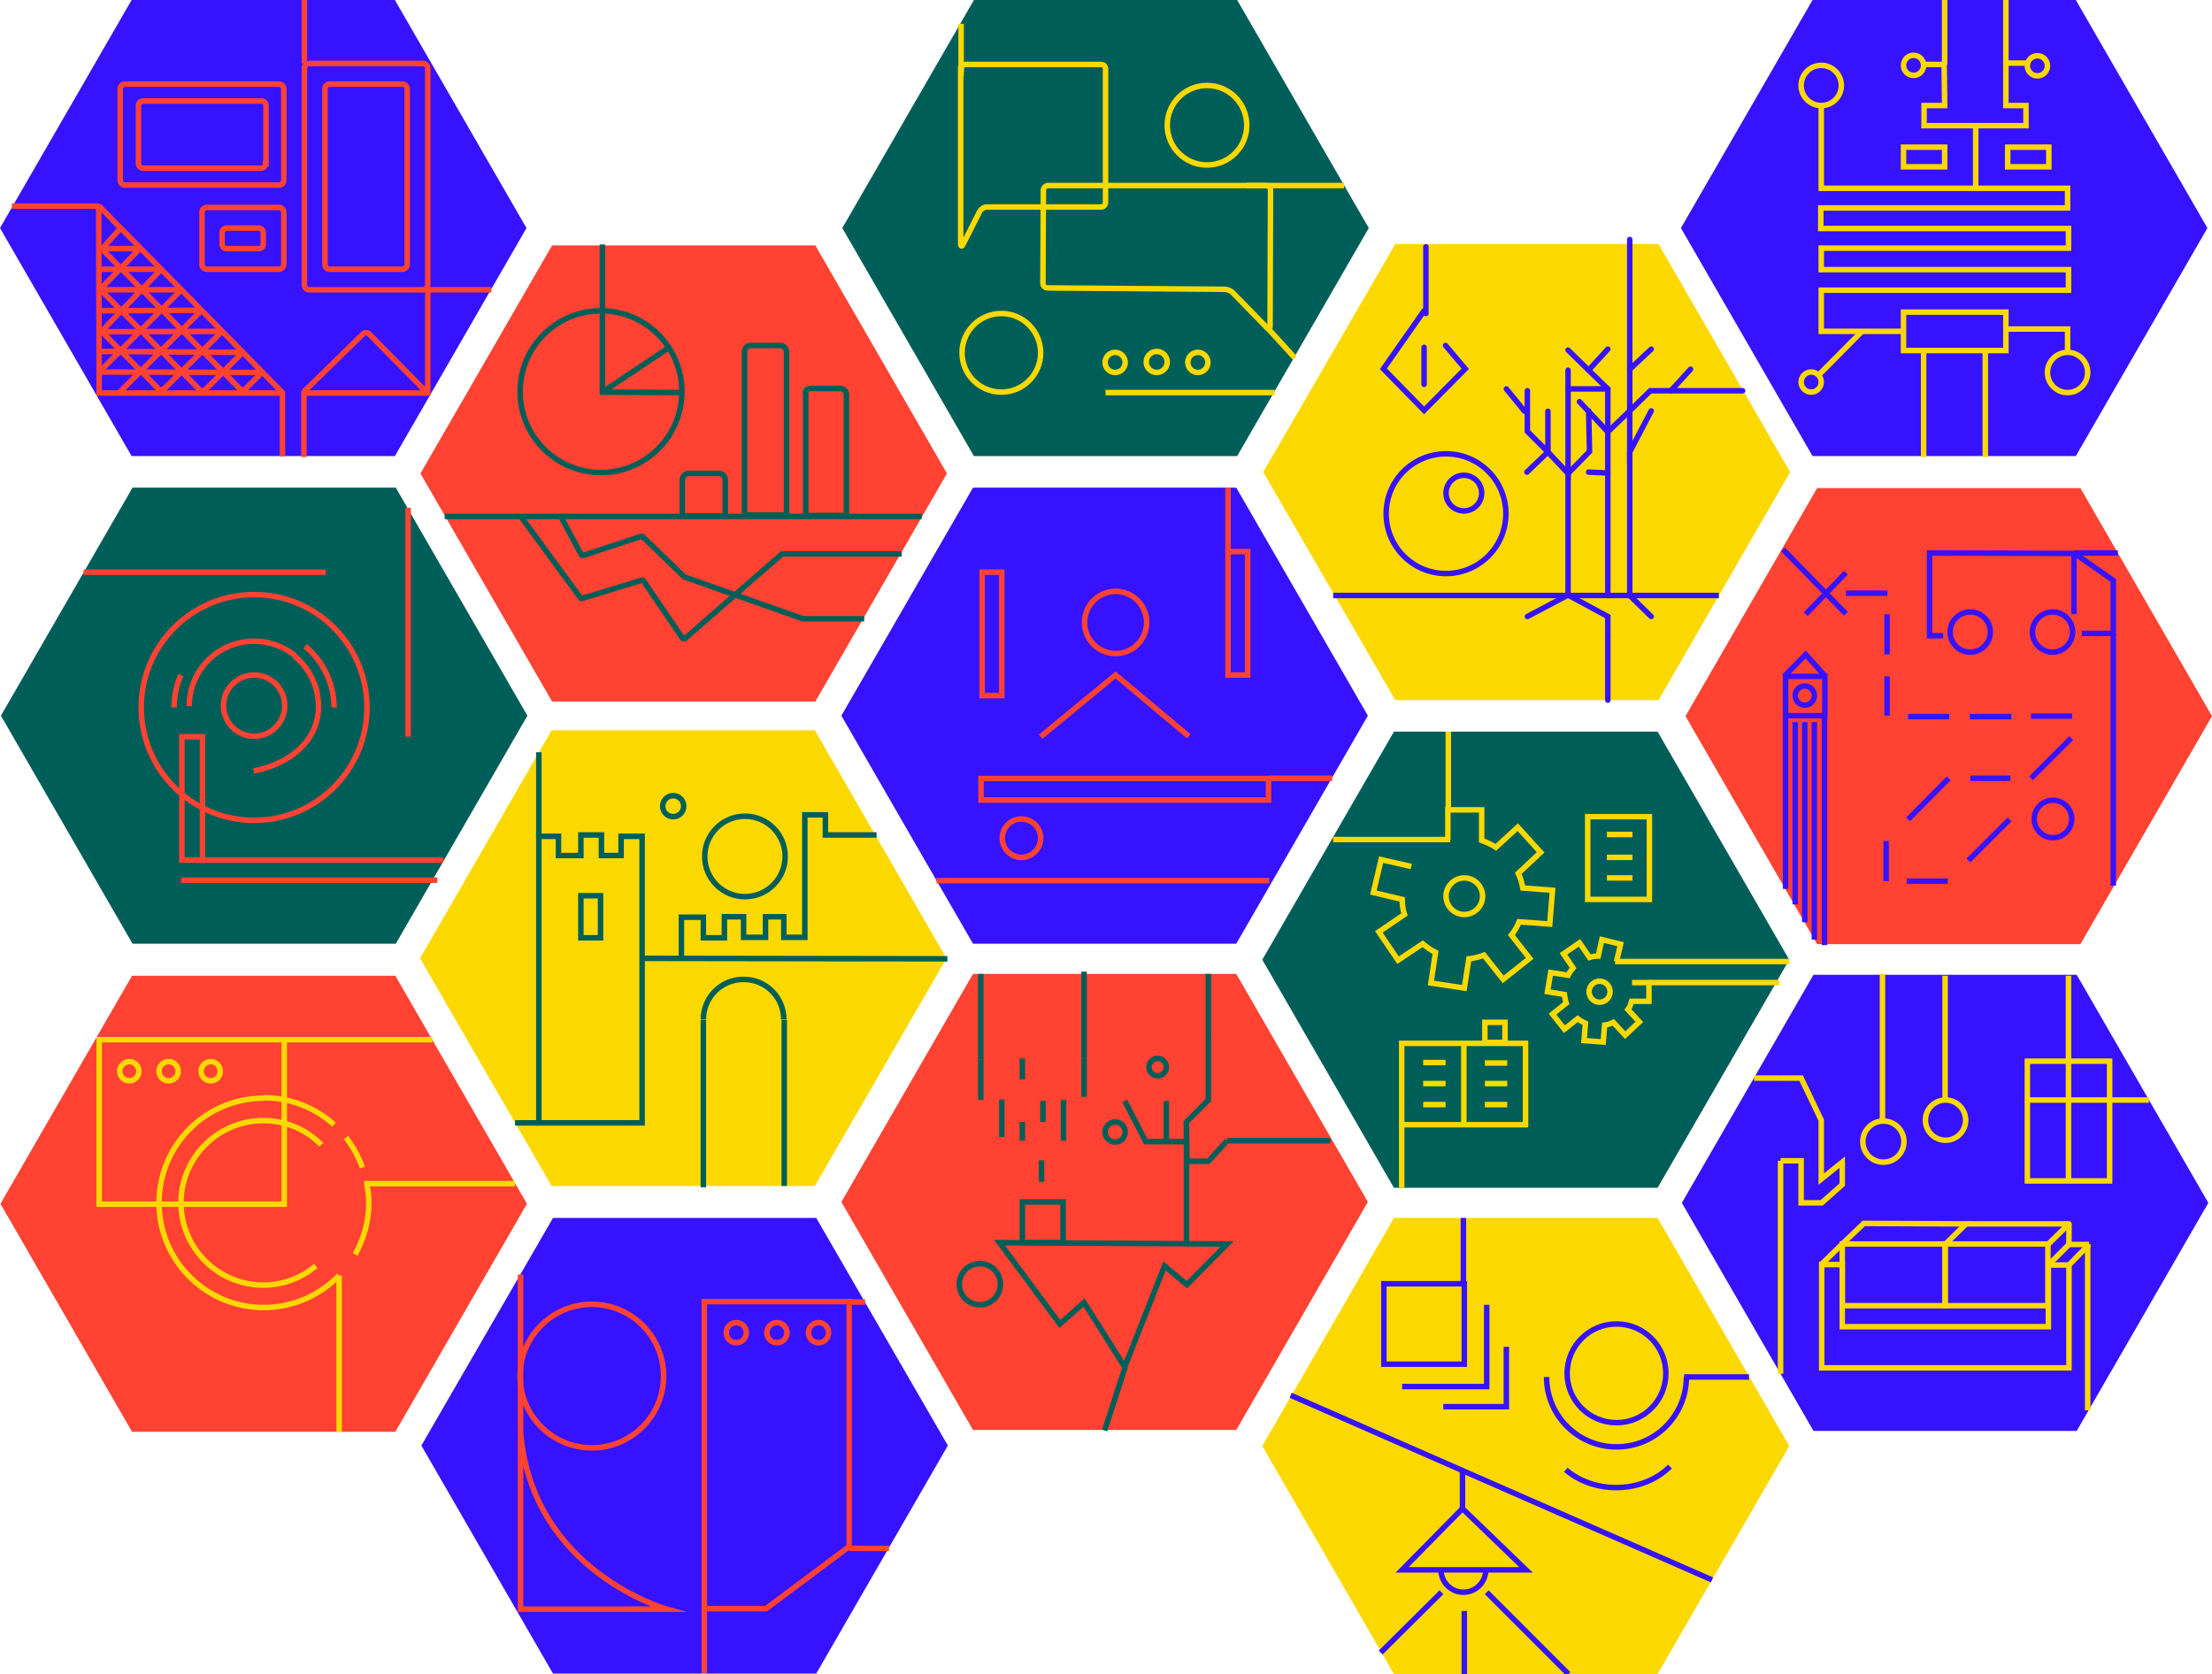 <?xml version="1.0" encoding="utf-8"?>
<!-- Generator: Adobe Illustrator 24.1.0, SVG Export Plug-In . SVG Version: 6.00 Build 0)  -->
<svg version="1.1" xmlns="http://www.w3.org/2000/svg" xmlns:xlink="http://www.w3.org/1999/xlink" x="0px" y="0px"
	 viewBox="0 0 484 366.3" style="enable-background:new 0 0 484 366.3;" xml:space="preserve">
<style type="text/css">
	.st0{fill:none;}
	.st1{fill:#CCCCCC;}
	.st2{display:none;}
	.st3{display:inline;fill:url(#Nouvelle_nuance_de_motif_1);}
	.st4{fill:#FF4232;}
	.st5{fill:none;stroke:#FBD900;stroke-width:1.2;stroke-miterlimit:10;}
	.st6{display:inline;fill:none;stroke:#FFFFFF;stroke-width:0.5;stroke-miterlimit:10;}
	.st7{fill:#3712FE;}
	.st8{fill:none;stroke:#FF4232;stroke-width:1.2;stroke-miterlimit:10;}
	.st9{fill:#FBD900;}
	.st10{fill:none;stroke:#3712FE;stroke-width:1.2;stroke-miterlimit:10;}
	.st11{fill:#005E58;}
	.st12{fill:none;stroke:#005E58;stroke-width:1.2;stroke-miterlimit:10;}
	.st13{fill:none;stroke:#FBD900;stroke-width:1.2;stroke-linejoin:round;stroke-miterlimit:10;}
	.st14{fill:none;stroke:#3712FE;stroke-width:1.2;stroke-linecap:round;stroke-miterlimit:10;}
</style>
<pattern  x="-34.6" y="-2.9" width="184.2" height="106.3" patternUnits="userSpaceOnUse" id="Nouvelle_nuance_de_motif_1" viewBox="57.8 -156.4 184.2 106.3" style="overflow:visible;">
	<g>
		<rect x="57.8" y="-156.4" class="st0" width="184.2" height="106.3"/>
		<polygon class="st1" points="270.9,-100.2 213.1,-100.2 184.2,-50.1 213.1,0 270.9,0 299.9,-50.1 		"/>
		<polygon class="st1" points="86.7,-100.2 28.9,-100.2 0,-50.1 28.9,0 86.7,0 115.7,-50.1 		"/>
		<polygon class="st1" points="270.9,-206.5 213.1,-206.5 184.2,-156.4 213.1,-106.3 270.9,-106.3 299.9,-156.4 		"/>
		<polygon class="st1" points="178.8,-153.3 121,-153.3 92.1,-103.3 121,-53.2 178.8,-53.2 207.8,-103.3 		"/>
		<polygon class="st1" points="86.7,-206.5 28.9,-206.5 0,-156.4 28.9,-106.3 86.7,-106.3 115.7,-156.4 		"/>
	</g>
</pattern>
<g id="Calque_15" class="st2">
	<rect x="-75.7" y="-7.8" class="st3" width="587.8" height="439.8"/>
</g>
<g id="projetCCI">
	<g>
		<polygon class="st4" points="86.5,213.5 28.9,213.5 0.1,263.4 28.9,313.3 86.5,313.3 115.3,263.4 		"/>
		<path class="st5" d="M69.1,277c-3.1,2.6-7.1,4.2-11.5,4.2c-9.9,0-18-8.1-18-18s8.1-18,18-18c5,0,9.5,2,12.7,5.3"/>
		<path class="st5" d="M74.2,279.1c-4.2,4.3-10,7-16.5,7c-12.7,0-22.9-10.3-22.9-22.9c0-12.7,10.3-22.9,22.9-22.9"/>
		<path class="st5" d="M74.2,279.1"/>
		<path class="st5" d="M80.3,259c0.2,1.4,0.4,2.7,0.4,4.2c0,4.1-1.1,7.9-3,11.3"/>
		<path class="st5" d="M80.3,259"/>
		<path class="st5" d="M79.3,255.5"/>
		<path class="st5" d="M75.7,248.9c1.5,2,2.8,4.2,3.6,6.6"/>
		<path class="st5" d="M57.7,240.2c5.9,0,11.3,2.2,15.4,5.9"/>
		<line class="st5" x1="79.7" y1="259" x2="112.7" y2="259"/>
		<line class="st5" x1="74.2" y1="279.1" x2="74.2" y2="313.3"/>
		<rect x="21.7" y="227.5" class="st5" width="40.5" height="36"/>
		<circle class="st5" cx="28.3" cy="234.4" r="2.1"/>
		<circle class="st5" cx="36.9" cy="234.4" r="2.1"/>
		<circle class="st5" cx="46.1" cy="234.4" r="2.1"/>
		<line class="st5" x1="62.5" y1="227.5" x2="94.6" y2="227.5"/>
	</g>
</g>
<g id="projetportoflio">
	<g class="st2">
		<rect x="113.9" y="280.6" class="st6" width="72" height="72"/>
		<line class="st6" x1="113.9" y1="348" x2="185.8" y2="348"/>
		<line class="st6" x1="113.9" y1="343.5" x2="185.8" y2="343.5"/>
		<line class="st6" x1="113.9" y1="339" x2="185.8" y2="339"/>
		<line class="st6" x1="113.9" y1="334.5" x2="185.8" y2="334.5"/>
		<line class="st6" x1="113.9" y1="330" x2="185.8" y2="330"/>
		<line class="st6" x1="113.9" y1="325.5" x2="185.8" y2="325.5"/>
		<line class="st6" x1="113.9" y1="321" x2="185.8" y2="321"/>
		<line class="st6" x1="113.9" y1="316.5" x2="185.8" y2="316.5"/>
		<line class="st6" x1="185.8" y1="312" x2="113.9" y2="312"/>
		<line class="st6" x1="113.9" y1="307.6" x2="185.8" y2="307.6"/>
		<line class="st6" x1="113.9" y1="303.1" x2="185.8" y2="303.1"/>
		<line class="st6" x1="113.9" y1="298.6" x2="185.8" y2="298.6"/>
		<line class="st6" x1="113.9" y1="294.1" x2="185.8" y2="294.1"/>
		<line class="st6" x1="113.9" y1="289.6" x2="185.8" y2="289.6"/>
		<line class="st6" x1="113.9" y1="285.1" x2="185.8" y2="285.1"/>
		<line class="st6" x1="181.3" y1="280.6" x2="181.3" y2="352.5"/>
		<line class="st6" x1="176.8" y1="280.6" x2="176.8" y2="352.5"/>
		<line class="st6" x1="172.3" y1="280.6" x2="172.3" y2="352.5"/>
		<line class="st6" x1="167.8" y1="280.6" x2="167.8" y2="352.5"/>
		<line class="st6" x1="163.3" y1="280.6" x2="163.3" y2="352.5"/>
		<line class="st6" x1="158.8" y1="280.6" x2="158.8" y2="352.5"/>
		<line class="st6" x1="154.3" y1="280.6" x2="154.3" y2="352.5"/>
		<line class="st6" x1="149.8" y1="352.5" x2="149.8" y2="280.6"/>
		<line class="st6" x1="145.3" y1="280.6" x2="145.3" y2="352.5"/>
		<line class="st6" x1="140.8" y1="280.6" x2="140.8" y2="352.5"/>
		<line class="st6" x1="136.3" y1="280.6" x2="136.3" y2="352.5"/>
		<line class="st6" x1="131.8" y1="280.6" x2="131.8" y2="352.5"/>
		<line class="st6" x1="127.4" y1="280.6" x2="127.4" y2="352.5"/>
		<line class="st6" x1="122.9" y1="280.6" x2="122.9" y2="352.5"/>
		<line class="st6" x1="118.4" y1="280.6" x2="118.4" y2="352.5"/>
	</g>
	<g>
		<polygon class="st7" points="178.6,266.5 121,266.5 92.2,316.3 121,366.2 178.6,366.2 207.4,316.3 		"/>
		<circle class="st8" cx="129.5" cy="301.1" r="15.7"/>
		<path class="st8" d="M113.9,313.4v38.7h32C145.9,352.1,116.4,343.9,113.9,313.4z"/>
		<path class="st8" d="M154.1,284.9V352h13.5l18.2-13.6v-53.6H154.1z"/>
		<circle class="st8" cx="161.1" cy="291.6" r="2.2"/>
		<circle class="st8" cx="170" cy="291.6" r="2.2"/>
		<circle class="st8" cx="179.1" cy="291.6" r="2.2"/>
		<line class="st8" x1="113.9" y1="313.4" x2="113.9" y2="278.9"/>
		<line class="st8" x1="185.8" y1="284.9" x2="189.3" y2="284.9"/>
		<path class="st8" d="M185.8,338.8"/>
		<line class="st8" x1="185.8" y1="338.8" x2="194.5" y2="338.8"/>
		<line class="st8" x1="154.1" y1="352.3" x2="154.1" y2="366.1"/>
	</g>
</g>
<g id="projetmotion_x5F_gobelins">
	<g>
		<polygon class="st9" points="362.7,266.5 305,266.5 276.2,316.4 305,366.3 362.7,366.3 391.5,316.4 		"/>
		<rect x="302.8" y="280.9" class="st10" width="17.6" height="17.6"/>
		<polyline class="st10" points="306.8,303.4 325.3,303.4 325.3,285.5 		"/>
		<polyline class="st10" points="315.8,307.8 329.6,307.8 329.6,294.7 		"/>
		<circle class="st10" cx="353.7" cy="300.5" r="10.8"/>
		<path class="st10" d="M369,301.3c0,8.4-6.8,15.3-15.3,15.3c-8.4,0-15.3-6.8-15.3-15.3"/>
		<path class="st10" d="M365.4,320.9c-2.8,2.8-7,4.6-11.8,4.6c-4.3,0-8.2-1.5-11-3.9"/>
		<path class="st10" d="M325.1,343.5c0,2.7-2.2,4.9-4.9,4.9c-2.7,0-4.9-2.2-4.9-4.9"/>
		<line class="st10" x1="282.4" y1="305.3" x2="374.6" y2="345.7"/>
		<polygon class="st10" points="320,330.1 306.8,343.5 333.9,343.5 		"/>
		<line class="st10" x1="320" y1="330.1" x2="320" y2="321.9"/>
		<line class="st10" x1="368.5" y1="301.3" x2="382.7" y2="301.3"/>
		<line class="st10" x1="325.3" y1="348.4" x2="343.2" y2="366.3"/>
		<line class="st10" x1="315.4" y1="348.4" x2="302.1" y2="361.6"/>
		<line class="st10" x1="320.4" y1="352.5" x2="320.4" y2="366.3"/>
		<line class="st10" x1="320.2" y1="266.5" x2="320.2" y2="280.9"/>
	</g>
</g>
<g id="projettaxe_x5F_professionnel">
	<g>
		<polygon class="st11" points="362.7,160.1 305,160.1 276.2,210 305,259.9 362.7,259.9 391.5,210 		"/>
		<path class="st5" d="M308.8,189.6"/>
		<path class="st5" d="M308.8,189.6l-6.6-1.5l-1.7,7.2l6.3,1.5c0,1.2,0.2,2.3,0.5,3.3l-5.6,3.8l4.2,6.2l5.4-3.6
			c0.8,0.7,1.8,1.4,2.8,1.9l-1,6.7l7.3,1.1l1-6.4c1.1-0.1,2.2-0.4,3.3-0.8l4.2,5.3l5.8-4.6l-4-5.1c0.7-0.9,1.3-1.9,1.7-2.9l6.7,0.5
			l0.6-7.4l-6.5-0.5c-0.2-1.1-0.5-2.2-1-3.2l4.9-4.6l-5-5.5l-4.8,4.4c-0.9-0.6-2-1.1-3.1-1.5v-6.7h-7.4v6.5"/>
		<circle class="st5" cx="320.4" cy="196.1" r="4"/>
		<path class="st5" d="M353.7,210.4l0.9-3.8l-4.1-1l-0.8,3.6c-0.7,0-1.3,0.1-1.9,0.3l-2.2-3.2l-3.5,2.4l2.1,3.1
			c-0.4,0.5-0.8,1-1.1,1.6l-3.8-0.6l-0.7,4.2l3.7,0.6c0.1,0.7,0.2,1.3,0.4,1.9l-3,2.4l2.6,3.3l2.9-2.3c0.5,0.4,1.1,0.7,1.7,1
			l-0.3,3.8l4.2,0.3l0.3-3.7c0.7-0.1,1.3-0.3,1.9-0.6l2.6,2.8l3.1-2.9l-2.5-2.7c0.4-0.5,0.6-1.1,0.8-1.8h3.8V215h-3.7"/>
		<circle class="st5" cx="350" cy="217" r="2.3"/>
		<line class="st5" x1="353.4" y1="210.4" x2="391.5" y2="210.4"/>
		<rect x="347.4" y="178.7" class="st5" width="13.5" height="18.1"/>
		<line class="st5" x1="351.6" y1="182.6" x2="357.2" y2="182.6"/>
		<line class="st5" x1="351.6" y1="187.6" x2="357.2" y2="187.6"/>
		<line class="st5" x1="351.6" y1="192.1" x2="357.2" y2="192.1"/>
		<rect x="306.7" y="228.3" class="st5" width="27.1" height="17.8"/>
		<line class="st5" x1="320.3" y1="246.2" x2="320.3" y2="228.3"/>
		<line class="st5" x1="311.4" y1="232.5" x2="316.3" y2="232.5"/>
		<line class="st5" x1="311.4" y1="237.1" x2="316.3" y2="237.1"/>
		<line class="st5" x1="311.4" y1="241.7" x2="316.3" y2="241.7"/>
		<line class="st5" x1="324.9" y1="232.6" x2="329.8" y2="232.6"/>
		<line class="st5" x1="324.9" y1="237.1" x2="329.8" y2="237.1"/>
		<line class="st5" x1="324.9" y1="241.7" x2="329.8" y2="241.7"/>
		<rect x="324.9" y="223.7" class="st5" width="4.4" height="4.4"/>
		<line class="st5" x1="317.3" y1="183.7" x2="291.7" y2="183.7"/>
		<line class="st5" x1="306.7" y1="246.1" x2="306.7" y2="259.9"/>
		<line class="st5" x1="360.9" y1="215" x2="389.3" y2="215"/>
		<line class="st5" x1="316.9" y1="177.2" x2="316.9" y2="160.1"/>
	</g>
</g>
<g id="projetisland">
	<g>
		<polygon class="st4" points="270.5,213.1 212.9,213.1 184.1,263 212.9,312.9 270.5,312.9 299.3,263 		"/>
		<polygon class="st12" points="231.9,289.7 237.2,285 246.1,299.1 254.8,277 259.7,281.1 268.5,272.2 218.7,271.9 		"/>
		<path class="st12" d="M259.6,245.5v26.4V245.5z"/>
		<polyline class="st12" points="264.4,227.1 264.4,240.7 259.6,245.5 259.7,254.1 264.4,254.1 268.5,249.6 		"/>
		<polyline class="st12" points="246.1,240.9 250.7,249.8 255.2,249.8 259.6,249.8 		"/>
		<line class="st12" x1="255.2" y1="240.9" x2="255.2" y2="249.8"/>
		<path class="st12" d="M227.6,253.9"/>
		<path class="st12" d="M232.7,262.4"/>
		<path class="st12" d="M228.2,245.5"/>
		<circle class="st12" cx="244" cy="247.7" r="2.2"/>
		<circle class="st12" cx="253.3" cy="233.5" r="1.9"/>
		<rect x="223.7" y="263" class="st12" width="8.9" height="8.9"/>
		<line class="st12" x1="214.6" y1="231.8" x2="214.6" y2="240.7"/>
		<line class="st12" x1="219.2" y1="240.6" x2="219.2" y2="248.8"/>
		<line class="st12" x1="223.7" y1="231.6" x2="223.7" y2="236.2"/>
		<line class="st12" x1="228.2" y1="240.9" x2="228.2" y2="245.5"/>
		<line class="st12" x1="223.7" y1="245.5" x2="223.7" y2="249.6"/>
		<line class="st12" x1="232.7" y1="240.7" x2="232.7" y2="249.6"/>
		<line class="st12" x1="237.2" y1="231.6" x2="237.2" y2="240"/>
		<line class="st12" x1="227.9" y1="253.9" x2="227.9" y2="258.6"/>
		<circle class="st12" cx="214.4" cy="281" r="4.5"/>
		<line class="st12" x1="246.2" y1="299.1" x2="241.7" y2="313"/>
		<line class="st12" x1="264.4" y1="227.1" x2="264.4" y2="213.1"/>
		<line class="st12" x1="237.2" y1="231.6" x2="237.2" y2="212.6"/>
		<line class="st12" x1="214.6" y1="231.8" x2="214.6" y2="213.1"/>
		<line class="st12" x1="268.5" y1="249.6" x2="291.1" y2="249.6"/>
	</g>
</g>
<g id="projetbreakout">
	<g>
		<polygon class="st7" points="270.5,106.7 212.9,106.7 184.1,156.6 212.9,206.5 270.5,206.5 299.3,156.6 		"/>
		<rect x="214.9" y="125.2" class="st8" width="4.3" height="27"/>
		
			<rect x="243.8" y="141.3" transform="matrix(-1.836970e-16 1 -1 -1.836970e-16 418.853 -73.445)" class="st8" width="4.7" height="62.9"/>
		<rect x="268.7" y="120.7" class="st8" width="4.3" height="27"/>
		<circle class="st8" cx="223.5" cy="183.4" r="4.2"/>
		<circle class="st8" cx="244.1" cy="136.2" r="6.8"/>
		<polyline class="st8" points="260.1,161.1 244.1,147.7 227.7,161.2 		"/>
		<path class="st8" d="M260.1,161.1"/>
		<path class="st8" d="M227.7,161.2"/>
		<line class="st8" x1="204.9" y1="192.7" x2="277.7" y2="192.7"/>
		<line class="st8" x1="268.7" y1="120.7" x2="268.7" y2="106.7"/>
		<line class="st8" x1="277.6" y1="170.3" x2="291.5" y2="170.3"/>
	</g>
</g>
<g id="projetikea">
	<g>
		<polygon class="st7" points="454.4,213.3 396.8,213.3 368,263.2 396.8,313.1 454.4,313.1 483.2,263.2 		"/>
		<polygon class="st5" points="452.7,276.8 452.7,299.3 398.6,299.3 398.6,276.7 403.1,276.7 403.1,290.3 448.2,290.3 448.2,276.8 
					"/>
		<rect x="425.6" y="272.2" class="st5" width="22.5" height="13.5"/>
		<rect x="403.1" y="272.2" class="st5" width="22.5" height="13.5"/>
		<line class="st5" x1="425.6" y1="213.5" x2="425.6" y2="240.8"/>
		<circle class="st5" cx="425.7" cy="245.1" r="4.4"/>
		<line class="st5" x1="411.9" y1="213.1" x2="411.9" y2="245.5"/>
		<circle class="st5" cx="412.1" cy="249.8" r="4.5"/>
		<polyline class="st13" points="448.2,272.2 452.7,267.8 430.2,267.8 		"/>
		<line class="st5" x1="448.2" y1="276.8" x2="452.7" y2="272.3"/>
		<line class="st5" x1="452.7" y1="276.8" x2="457.1" y2="272.3"/>
		<line class="st5" x1="456.8" y1="308.6" x2="456.8" y2="272.2"/>
		<polyline class="st5" points="398.5,276.7 403.1,272.2 407.8,267.7 430.2,267.8 425.7,272.2 		"/>
		<polyline class="st5" points="452.7,267.8 452.7,272.3 457.1,272.3 		"/>
		<polyline class="st5" points="389.7,235.9 394.1,235.9 398.5,245.1 398.5,258 403.1,254.3 403.1,259.2 398.6,263.2 394.1,263.2 
			394.1,254 389.6,254 		"/>
		<line class="st5" x1="389.6" y1="254" x2="389.6" y2="300.6"/>
		<line class="st5" x1="389.7" y1="235.9" x2="383.8" y2="235.9"/>
		<rect x="443.6" y="232.2" class="st5" width="18" height="26.2"/>
		<line class="st5" x1="443.4" y1="240.7" x2="470.2" y2="240.7"/>
		<line class="st5" x1="452.6" y1="258.7" x2="452.6" y2="213.5"/>
	</g>
</g>
<g id="projetr_x26_ve">
	<g>
		<polygon class="st9" points="178.3,159.8 120.7,159.8 91.9,209.7 120.7,259.5 178.3,259.5 207.1,209.7 		"/>
		<polygon class="st12" points="117.9,183 122.2,183 122.2,187.2 127.1,187.2 127.1,182.7 131.6,182.7 131.6,187.2 135.9,187.2 
			135.9,183 140.5,183 140.5,209.7 140.5,245.7 117.9,245.7 		"/>
		<line class="st12" x1="207.3" y1="209.8" x2="140.5" y2="209.7"/>
		<line class="st12" x1="153.9" y1="259.8" x2="153.9" y2="223.2"/>
		<line class="st12" x1="171.6" y1="259.5" x2="171.6" y2="223.2"/>
		<path class="st12" d="M153.9,223.1c0-4.9,3.9-8.8,8.8-8.8s8.8,3.9,8.8,8.8"/>
		<rect x="127.1" y="196" class="st12" width="4.3" height="9.2"/>
		<circle class="st12" cx="163" cy="187.4" r="8.8"/>
		<line class="st12" x1="117.9" y1="183" x2="117.9" y2="164.6"/>
		<line class="st12" x1="117.9" y1="245.7" x2="112.7" y2="245.7"/>
		<polyline class="st12" points="149.1,209.7 149.1,200.7 153.9,200.7 153.9,205.2 158.5,205.2 158.5,200.6 162.7,200.6 
			162.7,205.1 167.5,205.1 167.5,200.6 171.5,200.6 171.5,205.1 176.1,205.1 176.1,183 176.1,178.3 180.6,178.3 180.6,182.7 
			185.2,182.7 191.8,182.7 		"/>
		<circle class="st12" cx="147.3" cy="176.4" r="2.3"/>
	</g>
</g>
<g id="projetroad_x5F_trip">
	<g>
		<polygon class="st4" points="455.2,106.8 397.6,106.8 368.8,156.7 397.6,206.6 455.2,206.6 484,156.7 		"/>
		<polyline class="st10" points="425.2,139.1 422.2,139.1 422.2,121 453.8,121.1 453.8,134.4 		"/>
		<path class="st10" d="M397.9,183.8"/>
		<polyline class="st10" points="453.8,121 462.4,127 462.4,138.6 455.5,138.6 		"/>
		<circle class="st10" cx="431.1" cy="138.3" r="4.4"/>
		<path class="st10" d="M453.5,138.3c0,2.4-2,4.4-4.4,4.4s-4.4-2-4.4-4.4c0-2.4,2-4.4,4.4-4.4S453.5,135.8,453.5,138.3"/>
		<line class="st10" x1="390.1" y1="120.2" x2="403.9" y2="134.3"/>
		<line class="st10" x1="403.9" y1="125.3" x2="395.1" y2="134.4"/>
		<line class="st10" x1="403.9" y1="129.8" x2="413" y2="129.8"/>
		<line class="st10" x1="417.5" y1="156.8" x2="426.5" y2="156.8"/>
		<line class="st10" x1="431" y1="156.8" x2="440.1" y2="156.8"/>
		<line class="st10" x1="444.4" y1="156.7" x2="453.4" y2="156.7"/>
		<line class="st10" x1="453.2" y1="161.5" x2="444.4" y2="170.3"/>
		<circle class="st10" cx="449.2" cy="179.2" r="4.1"/>
		<rect x="390.7" y="148" class="st10" width="8.6" height="8.6"/>
		<circle class="st10" cx="394.9" cy="152.2" r="2.1"/>
		<polyline class="st10" points="390.4,148 395.1,143.2 399.4,148 		"/>
		<line class="st10" x1="390.7" y1="156.6" x2="390.7" y2="194.5"/>
		<line class="st10" x1="399.2" y1="156.6" x2="399.2" y2="206.8"/>
		<line class="st10" x1="392.8" y1="158" x2="392.8" y2="197.9"/>
		<line class="st10" x1="394.9" y1="158" x2="394.9" y2="201.8"/>
		<line class="st10" x1="397" y1="158" x2="397" y2="205.6"/>
		<line class="st10" x1="412.9" y1="134.4" x2="412.9" y2="143.2"/>
		<line class="st10" x1="412.9" y1="148" x2="412.9" y2="156.6"/>
		<line class="st10" x1="439.9" y1="170.3" x2="431.1" y2="170.3"/>
		<line class="st10" x1="426.4" y1="170.3" x2="417.5" y2="179.3"/>
		<line class="st10" x1="412.7" y1="184" x2="412.7" y2="192.8"/>
		<line class="st10" x1="417.2" y1="192.8" x2="426.2" y2="192.8"/>
		<line class="st10" x1="430.7" y1="188.3" x2="439.7" y2="179.3"/>
		<line class="st10" x1="453.8" y1="121" x2="463.4" y2="121"/>
		<line class="st10" x1="462.4" y1="138.6" x2="462.4" y2="193.8"/>
	</g>
</g>
<g id="projetarchibald">
	<g>
		<polygon class="st11" points="86.6,106.7 29,106.7 0.2,156.6 29,206.5 86.6,206.5 115.4,156.6 		"/>
		<circle class="st8" cx="55.6" cy="154.8" r="24.7"/>
		<circle class="st8" cx="55.6" cy="154.4" r="6.7"/>
		<path class="st8" d="M41.4,154.5c0-7.8,6.3-14.2,14.2-14.2c3.4,0,6.5,1.2,8.9,3.1"/>
		<path class="st8" d="M69.5,152.2c0.1,0.8,0.2,1.5,0.2,2.3c0,7.8-6.5,12.7-14.2,14.2"/>
		<path class="st8" d="M64.4,143.5c2.6,2.1,4.5,5.2,5.1,8.7"/>
		<path class="st8" d="M48.7,138.7"/>
		<path class="st8" d="M38.1,154.8c0-2.5,0.5-5,1.5-7.1"/>
		<path class="st8" d="M72.9,152.2c0.1,0.9,0.2,1.7,0.2,2.6"/>
		<path class="st8" d="M66.8,141.4c3.2,2.7,5.4,6.5,6.1,10.8"/>
		<path class="st8" d="M66.8,141.4"/>
		<rect x="39.8" y="161.2" class="st8" width="4.5" height="27"/>
		<line class="st8" x1="97" y1="188.2" x2="42.8" y2="188.2"/>
		<line class="st8" x1="95.7" y1="192.6" x2="39.6" y2="192.6"/>
		<line class="st8" x1="89.3" y1="161.2" x2="89.3" y2="111.1"/>
		<line class="st8" x1="71.3" y1="125.2" x2="18.3" y2="125.2"/>
	</g>
</g>
<g id="projetmicrofluidique">
	<g>
		<polygon class="st7" points="454.2,0 396.6,0 367.8,49.9 396.6,99.8 454.2,99.8 483,49.9 		"/>
		<circle class="st5" cx="398.5" cy="18.7" r="4.4"/>
		<circle class="st5" cx="452.4" cy="81.5" r="4.4"/>
		<polyline class="st5" points="398.5,23.4 398.5,41.2 452.4,41.2 452.4,45.5 398.4,45.5 398.4,50 452.6,50 452.6,54.3 398.5,54.3 
			398.5,59 452.6,59 452.6,63.5 398.5,63.5 398.5,72.5 416.2,72.5 		"/>
		<polyline class="st5" points="439.1,72 452.4,72 452.4,77 		"/>
		<rect x="416.5" y="68.3" class="st5" width="22.4" height="8.4"/>
		<circle class="st5" cx="418.7" cy="14.3" r="2.2"/>
		<circle class="st5" cx="445.8" cy="14.4" r="2.2"/>
		<polyline class="st5" points="420.4,14.1 425.4,14.1 425.5,23.1 421,23.1 421,27.5 434.3,27.5 443.3,27.5 443.3,23.1 438.9,23.1 
			438.9,13.8 443.8,13.8 		"/>
		<line class="st5" x1="432.3" y1="27.5" x2="432.3" y2="41.2"/>
		<rect x="439.3" y="32.2" class="st5" width="9" height="4.3"/>
		<rect x="416.5" y="32.2" class="st5" width="9" height="4.3"/>
		<line class="st5" x1="420.9" y1="77.1" x2="420.9" y2="100"/>
		<line class="st5" x1="434.4" y1="77.1" x2="434.4" y2="100"/>
		<line class="st5" x1="407.4" y1="72.5" x2="397.8" y2="82.2"/>
		<circle class="st5" cx="396.3" cy="83.6" r="2.2"/>
		<path class="st7" d="M425.4,14.1"/>
		<line class="st5" x1="425.5" y1="0" x2="425.5" y2="14.1"/>
		<line class="st5" x1="438.9" y1="13.8" x2="438.9" y2="0"/>
	</g>
</g>
<g id="projetostara">
	<g>
		<g>
			<polygon class="st9" points="362.9,53.4 305.3,53.4 276.4,103.3 305.3,153.2 362.9,153.2 391.7,103.3 			"/>
			<path class="st9" d="M329.5,76.6"/>
			<polyline class="st14" points="343.1,130.2 343.1,103.6 347.8,98.8 347.6,89.9 			"/>
			<line class="st14" x1="356.6" y1="98.9" x2="356.6" y2="130.3"/>
			<polyline class="st14" points="356.6,52.4 356.6,89.9 356.6,98.9 361.3,89.9 			"/>
			<line class="st14" x1="369.9" y1="80.8" x2="365.6" y2="85.5"/>
			<line class="st14" x1="356.6" y1="80.8" x2="361.3" y2="76.4"/>
			<polyline class="st14" points="343.1,76.6 347.6,81 351.8,85.1 351.8,89.9 351.8,98.9 351.8,130.3 			"/>
			<line class="st14" x1="351.8" y1="76.4" x2="347.6" y2="81"/>
			<line class="st14" x1="351.8" y1="85.1" x2="343.1" y2="85.1"/>
			<polyline class="st14" points="345.6,87.9 351.8,94.5 356.6,89.9 361.1,85.5 381.3,85.5 			"/>
			<line class="st14" x1="347.6" y1="103.3" x2="351.8" y2="103.5"/>
			<polyline class="st14" points="343.1,81 343.1,103.6 338.7,98.9 			"/>
			<polyline class="st14" points="338.7,90 338.7,98.9 334.2,94.4 334.2,85.5 			"/>
			<line class="st14" x1="329.6" y1="85.1" x2="333.6" y2="90"/>
			<line class="st14" x1="338.7" y1="98.9" x2="334.1" y2="103.3"/>
			<path class="st14" d="M316.1,81"/>
			<circle class="st14" cx="320.3" cy="107.9" r="3.9"/>
			<circle class="st14" cx="316.4" cy="112.4" r="13.1"/>
			<polyline class="st14" points="316.3,75.6 320.6,80.7 311.6,89.8 302.7,80.7 311.6,68 			"/>
			<line class="st14" x1="311.6" y1="76" x2="311.6" y2="84.1"/>
		</g>
		<path class="st14" d="M291.7,130.3h84.4H291.7z"/>
		<polyline class="st14" points="334.2,134.9 343.1,130.2 351.8,134.9 351.8,139.4 		"/>
		<line class="st14" x1="356.6" y1="130.3" x2="361.3" y2="134.9"/>
		<line class="st14" x1="351.8" y1="139.4" x2="351.8" y2="153.2"/>
		<line class="st14" x1="312" y1="68.6" x2="312" y2="54"/>
	</g>
</g>
<g id="projetlouvre">
	<g>
		<polygon class="st7" points="86.4,0 28.8,0 0,49.9 28.8,99.8 86.4,99.8 115.2,49.9 		"/>
		<g>
			<path class="st8" d="M21.7,45.1l4,4.1c0.4,0.4,1,1,1.4,1.4L61.9,86"/>
		</g>
		<g>
			<path class="st8" d="M26.4,49.9L23,53.7c-0.4,0.4-0.4,1.1,0,1.5L52.4,85c0.4,0.4,1,0.4,1.4,0l3.6-3.6"/>
		</g>
		<g>
			<path class="st8" d="M35.3,58.9L22.9,71.8c-0.4,0.4-0.4,1,0,1.4l11.7,11.8c0.4,0.4,1,0.4,1.4,0l12.7-12.6"/>
		</g>
		<g>
			<line class="st8" x1="39.7" y1="63.4" x2="21.7" y2="81.4"/>
		</g>
		<g>
			<line class="st8" x1="44.1" y1="67.9" x2="26.1" y2="85.9"/>
		</g>
		<g>
			<path class="st8" d="M53.1,77.1L45,85.2c-0.4,0.4-1,0.4-1.4,0L22.6,64c-0.4-0.4-0.4-1,0-1.4l8-8.2"/>
		</g>
		<g>
			<path class="st8" d="M21.4,54.4"/>
		</g>
		<g>
			<path class="st8" d="M21.4,58.9"/>
		</g>
		<g>
			<line class="st8" x1="21.4" y1="54.4" x2="30.3" y2="54.4"/>
		</g>
		<g>
			<line class="st8" x1="21.4" y1="58.9" x2="35" y2="58.9"/>
		</g>
		<g>
			<line class="st8" x1="21.4" y1="63.4" x2="39.7" y2="63.4"/>
		</g>
		<g>
			<line class="st8" x1="21.6" y1="68" x2="44.1" y2="67.9"/>
		</g>
		<g>
			<line class="st8" x1="21.6" y1="72.6" x2="48.6" y2="72.5"/>
		</g>
		<g>
			<line class="st8" x1="21.6" y1="76.9" x2="53.1" y2="77.1"/>
		</g>
		<g>
			<line class="st8" x1="21.7" y1="81.4" x2="56.8" y2="81.5"/>
		</g>
		<g>
			<line class="st8" x1="21.7" y1="86.5" x2="21.6" y2="44.7"/>
		</g>
		<g>
			<line class="st8" x1="66.6" y1="86" x2="93.6" y2="86"/>
		</g>
		<g>
			<line class="st8" x1="21.3" y1="86" x2="61.9" y2="86"/>
		</g>
		<g>
			<path class="st8" d="M62.1,39.5c0,0.5-0.5,1-1,1H27.3c-0.5,0-1-0.5-1-1V19.4c0-0.5,0.5-1,1-1h33.8c0.5,0,1,0.5,1,1V39.5z"/>
		</g>
		<g>
			<path class="st8" d="M58.1,35.8c0,0.5-0.4,1-1,1H31.3c-0.5,0-1-0.5-1-1V23.1c0-0.6,0.5-1,1-1h25.9c0.6,0,1,0.4,1,1V35.8z"/>
		</g>
		<g>
			<path class="st8" d="M93.6,62.4c0,0.5-0.5,1-1,1h-25c-0.5,0-1-0.5-1-1V14.9c0-0.6,0.5-1,1-1h25c0.5,0,1,0.4,1,1V62.4z"/>
		</g>
		<g>
			<path class="st8" d="M89.1,57.9c0,0.5-0.5,1-1,1h-16c-0.6,0-1-0.5-1-1V19.4c0-0.5,0.4-1,1-1h16c0.5,0,1,0.5,1,1V57.9z"/>
		</g>
		<g>
			<path class="st8" d="M62.1,57.9c0,0.5-0.5,1-1,1H45.2c-0.5,0-1-0.5-1-1V46.4c0-0.5,0.5-1,1-1h15.9c0.5,0,1,0.5,1,1V57.9z"/>
		</g>
		<g>
			<path class="st8" d="M57.6,53.4c0,0.6-0.4,1-1,1h-7c-0.6,0-1-0.4-1-1v-2.5c0-0.5,0.4-1,1-1h7c0.6,0,1,0.5,1,1V53.4z"/>
		</g>
		<g>
			<line class="st8" x1="66.6" y1="13.9" x2="66.6" y2="0"/>
		</g>
		<g>
			<line class="st8" x1="93.6" y1="86.5" x2="93.6" y2="63.4"/>
		</g>
		<g>
			<path class="st8" d="M66.5,85.7l12.9-12.6c0.4-0.4,1-0.4,1.4,0l12.8,13"/>
		</g>
		<g>
			<line class="st8" x1="21.7" y1="45.1" x2="2.6" y2="45.1"/>
		</g>
		<g>
			<line class="st8" x1="93.6" y1="63.4" x2="107.5" y2="63.4"/>
		</g>
		<g>
			<line class="st8" x1="66.5" y1="85.5" x2="66.5" y2="100"/>
		</g>
		<g>
			<line class="st8" x1="61.8" y1="85.7" x2="61.8" y2="99.9"/>
		</g>
	</g>
</g>
<g id="projetdataviz">
	<g>
		<polygon class="st4" points="178.4,53.7 120.8,53.7 92,103.6 120.8,153.5 178.4,153.5 207.2,103.6 		"/>
		<g>
			<circle class="st12" cx="131.5" cy="85.7" r="17.7"/>
			<path class="st12" d="M133.9,86.9"/>
			<line class="st12" x1="131.8" y1="85.8" x2="146" y2="76.3"/>
			<path class="st12" d="M172.2,112.7h-9.3V77c0-0.8,0.6-1.4,1.4-1.4h6.4c0.8,0,1.4,0.6,1.4,1.4V112.7z"/>
			<path class="st12" d="M185.3,112.8h-9V86.3c-0.3-0.7,0.3-1.3,1-1.3h6.6c0.7,0,1.3,0.6,1.3,1.3V112.8z"/>
			<line class="st12" x1="97.3" y1="113" x2="201.7" y2="113"/>
			<path class="st12" d="M122.8,113.2l4.4,8.2c0.1,0.1,0.3,0.2,0.5,0.1l12.5-4.1c0.2-0.1,0.4-0.1,0.5,0.1l9,8.7
				c0.1,0.1,0.1,0.1,0.2,0.1l25.8,9.1c0,0,0,0,0.1,0h13.3"/>
			<path class="st12" d="M114.1,113.2l12.9,17.6c0.1,0.2,0.4,0.2,0.5,0.1l12.8-3.9c0.2-0.1,0.4-0.1,0.5,0.1l8.5,12.5
				c0.2,0.2,0.4,0.2,0.6,0.1l21.1-18.4c0.1-0.1,0.2-0.1,0.3-0.1l26,0"/>
			<path class="st12" d="M158.7,112.9h-9.4v-7.9c0-0.8,0.6-1.4,1.4-1.4h6.6c0.8,0,1.4,0.6,1.4,1.4V112.9z"/>
			<polyline class="st12" points="149.4,85.9 131.8,85.8 131.8,53.5 			"/>
		</g>
	</g>
</g>
<g id="projetchatbox">
	<g>
		<polygon class="st11" points="270.7,0 213.1,0 184.3,49.9 213.1,99.8 270.7,99.8 299.5,49.9 		"/>
		<g>
			<path class="st5" d="M210.3,15.1c0-0.6,0.4-1,1-1h29.6c0.6,0,1,0.4,1,1v29.2c0,0.5-0.4,1-1,1h-25c-0.6,0-1.2,0.4-1.5,0.9
				l-3.7,7.3c-0.2,0.5-0.5,0.4-0.5-0.1V15.1z"/>
		</g>
		<g>
			<path class="st5" d="M229.2,63c-0.6,0-1-0.5-1-1l0.1-20.4c0-0.5,0.5-1,1-1H277c0.6,0,1,0.4,1,1l-0.1,29.8c0,0.5-0.3,0.7-0.7,0.3
				l-7.5-7.7c-0.4-0.4-1.2-0.7-1.7-0.7L229.2,63z"/>
		</g>
		<circle class="st5" cx="264.1" cy="27.4" r="8.7"/>
		<circle class="st5" cx="219.1" cy="77.2" r="8.6"/>
		<circle class="st5" cx="244" cy="79.3" r="2.2"/>
		<circle class="st5" cx="253.1" cy="79.2" r="2.3"/>
		<circle class="st5" cx="262.1" cy="79.3" r="2.2"/>
		<line class="st5" x1="272.8" y1="40.6" x2="294.1" y2="40.6"/>
		<line class="st5" x1="241.9" y1="85.9" x2="278.9" y2="85.9"/>
		<line class="st5" x1="277" y1="71.4" x2="283.3" y2="78.3"/>
		<line class="st5" x1="210.3" y1="16.8" x2="210.3" y2="5.2"/>
	</g>
</g>
</svg>
